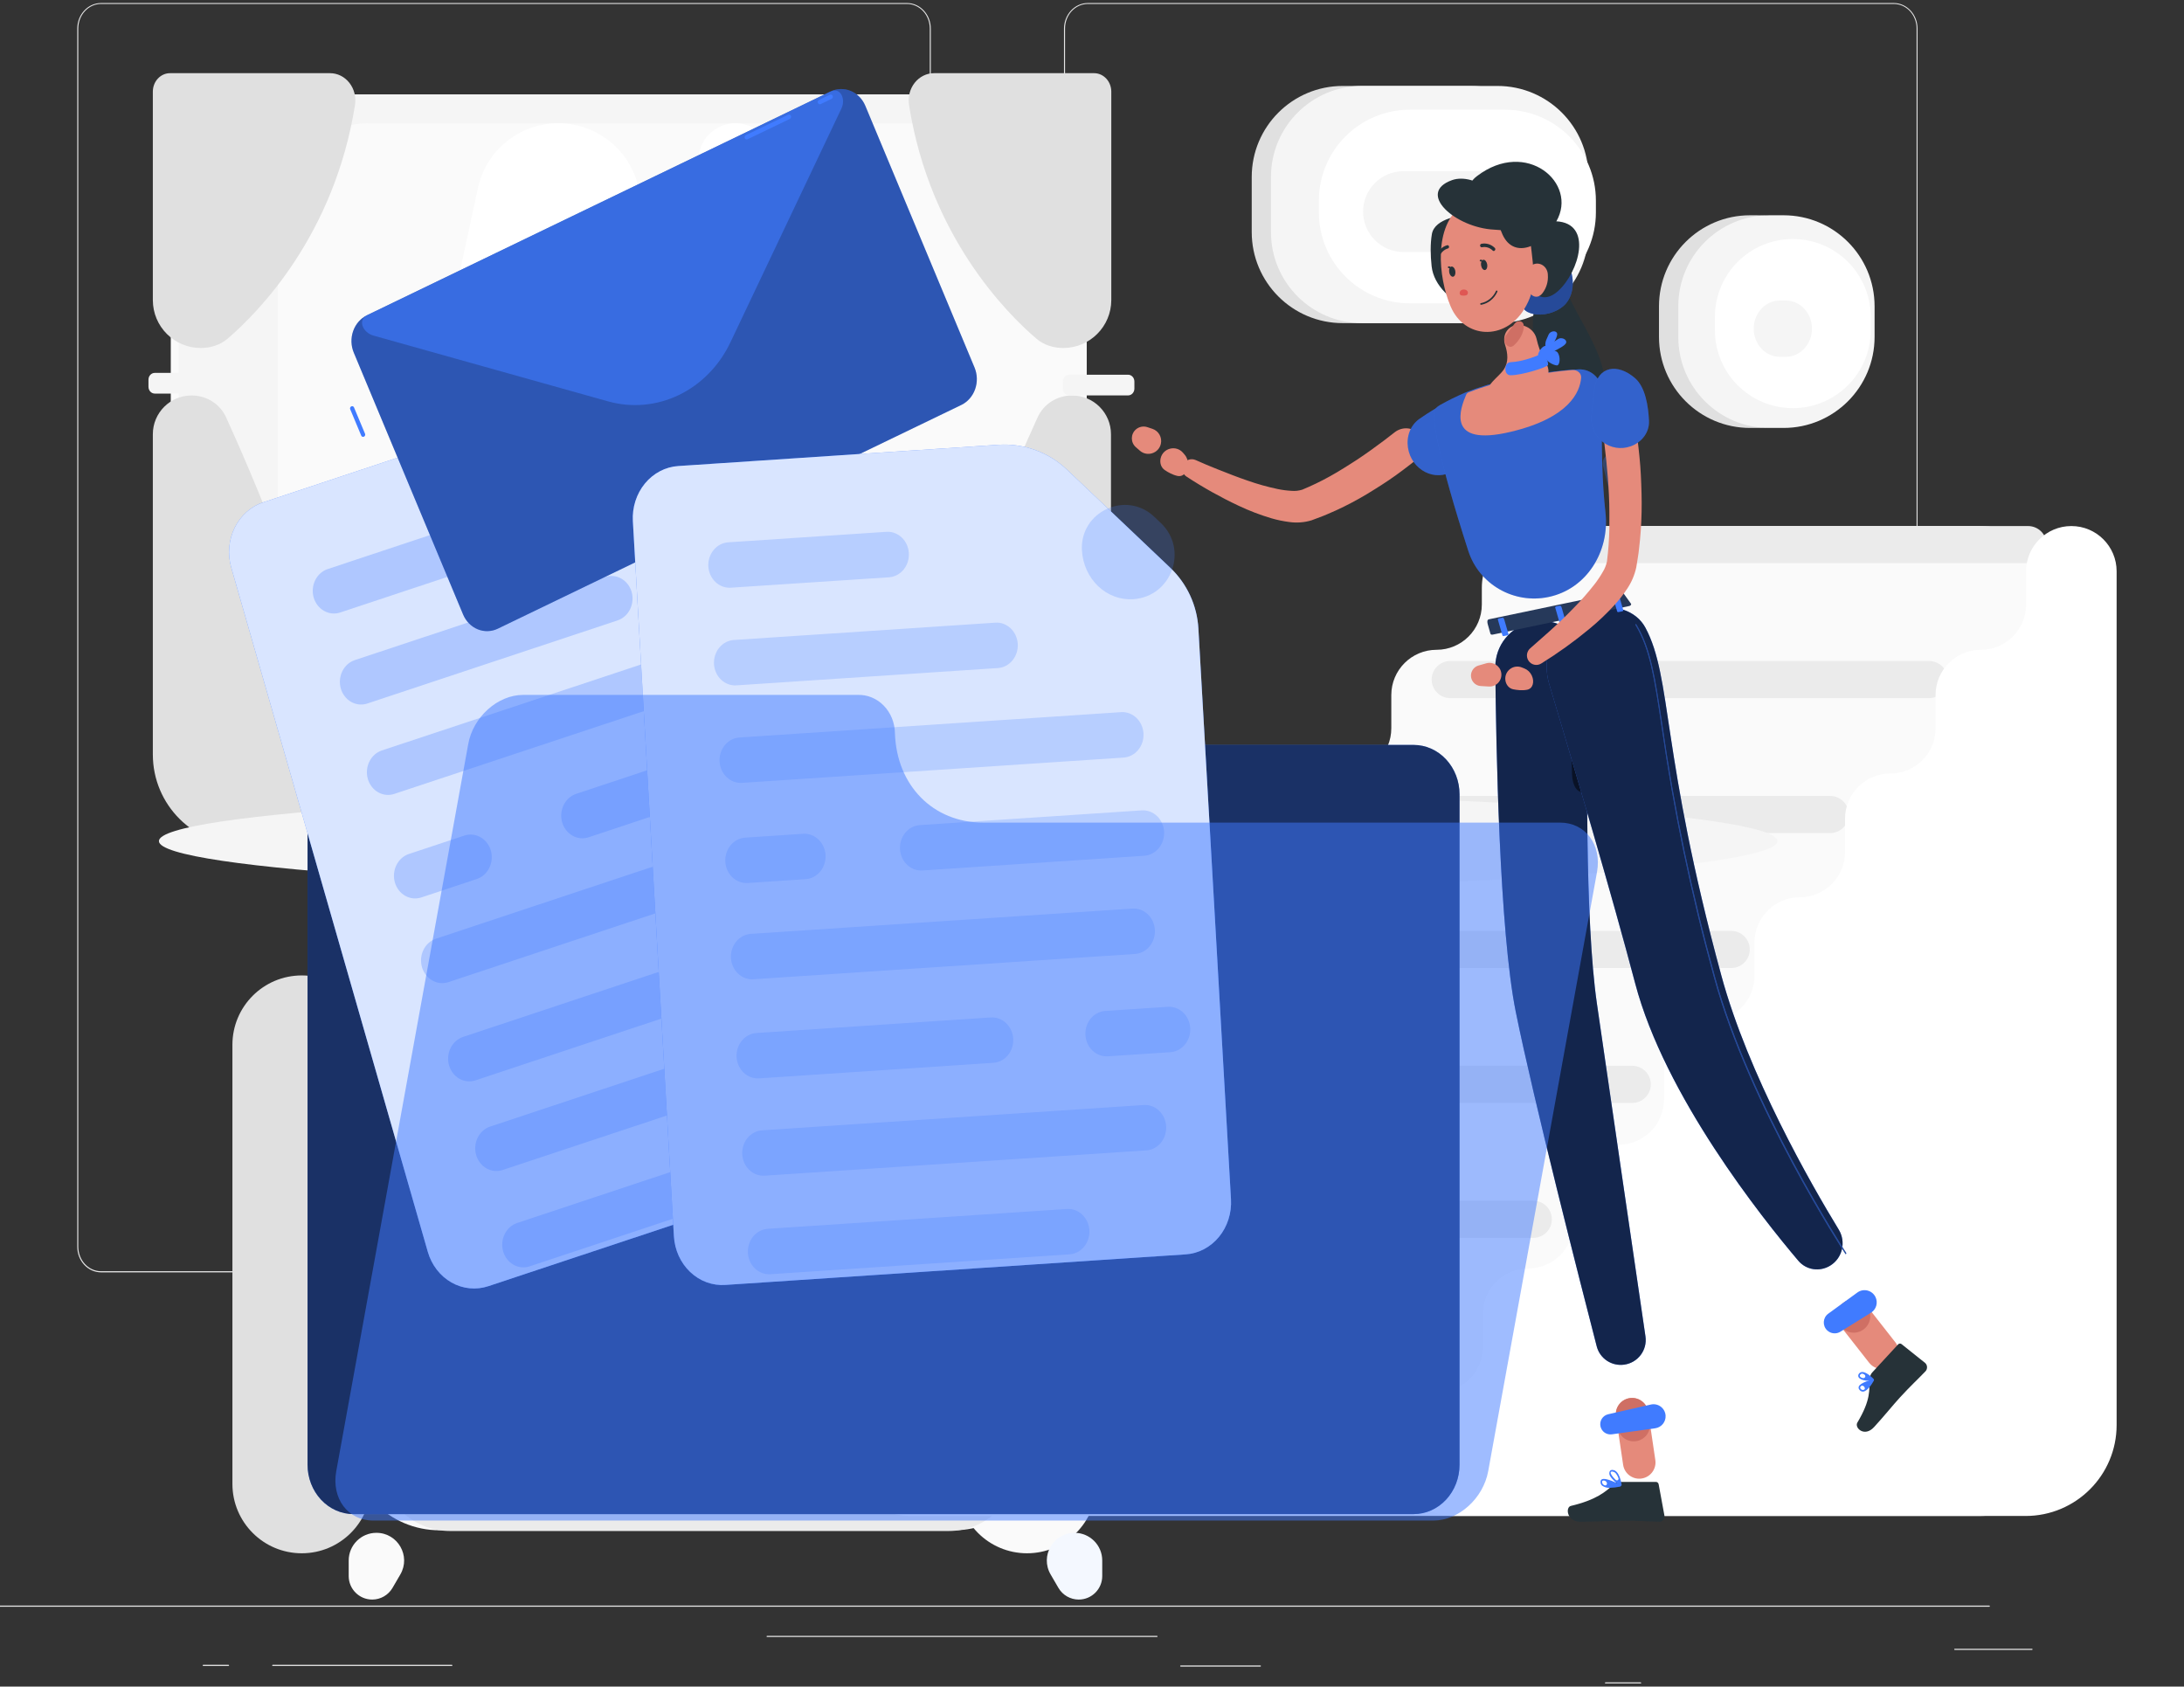 <svg width="360" height="278" viewBox="0 0 360 278" fill="none" xmlns="http://www.w3.org/2000/svg">
<rect x="0" y="0" width="360" height="278" fill="#333333" stroke="none"/>
<path d="M327.908 264.647H-15.908C-15.959 264.647 -16 264.689 -16 264.74C-16 264.791 -15.959 264.832 -15.908 264.832H327.908C327.959 264.832 328 264.791 328 264.74C328 264.689 327.959 264.647 327.908 264.647Z" fill="#E6E6E6"/>
<path d="M334.943 271.764H322.215C322.163 271.764 322.122 271.805 322.122 271.856C322.122 271.907 322.163 271.949 322.215 271.949H334.943C334.994 271.949 335.036 271.907 335.036 271.856C335.036 271.805 334.994 271.764 334.943 271.764Z" fill="#E6E6E6"/>
<path d="M270.435 277.298H264.641C264.59 277.298 264.549 277.339 264.549 277.39C264.549 277.441 264.59 277.483 264.641 277.483H270.435C270.486 277.483 270.528 277.441 270.528 277.39C270.528 277.339 270.486 277.298 270.435 277.298Z" fill="#E6E6E6"/>
<path d="M207.757 274.515H194.622C194.571 274.515 194.53 274.556 194.53 274.607C194.53 274.658 194.571 274.7 194.622 274.7H207.757C207.808 274.7 207.849 274.658 207.849 274.607C207.849 274.556 207.808 274.515 207.757 274.515Z" fill="#E6E6E6"/>
<path d="M74.482 274.41H44.952C44.901 274.41 44.859 274.452 44.859 274.503C44.859 274.554 44.901 274.595 44.952 274.595H74.482C74.533 274.595 74.574 274.554 74.574 274.503C74.574 274.452 74.533 274.41 74.482 274.41Z" fill="#E6E6E6"/>
<path d="M37.669 274.41H33.499C33.448 274.41 33.406 274.452 33.406 274.503C33.406 274.554 33.448 274.595 33.499 274.595H37.669C37.72 274.595 37.761 274.554 37.761 274.503C37.761 274.452 37.72 274.41 37.669 274.41Z" fill="#E6E6E6"/>
<path d="M190.713 269.634H126.446C126.395 269.634 126.354 269.675 126.354 269.726C126.354 269.777 126.395 269.819 126.446 269.819H190.713C190.764 269.819 190.805 269.777 190.805 269.726C190.805 269.675 190.764 269.634 190.713 269.634Z" fill="#E6E6E6"/>
<path d="M149.501 209.719H16.655C15.615 209.717 14.617 209.271 13.882 208.479C13.147 207.687 12.734 206.614 12.734 205.495V4.687C12.743 3.575 13.16 2.511 13.894 1.727C14.628 0.943 15.621 0.502 16.655 0.5H149.501C150.543 0.5 151.543 0.945 152.279 1.737C153.016 2.529 153.43 3.604 153.43 4.724V205.495C153.43 206.615 153.016 207.69 152.279 208.482C151.543 209.274 150.543 209.719 149.501 209.719ZM16.655 0.648C15.66 0.65 14.707 1.076 14.004 1.834C13.301 2.591 12.906 3.617 12.906 4.687V205.495C12.906 206.565 13.301 207.591 14.004 208.348C14.707 209.106 15.66 209.532 16.655 209.534H149.501C150.497 209.532 151.452 209.106 152.156 208.349C152.86 207.592 153.256 206.566 153.258 205.495V4.687C153.256 3.617 152.86 2.59 152.156 1.833C151.452 1.076 150.497 0.65 149.501 0.648H16.655Z" fill="#E6E6E6"/>
<path d="M312.165 209.719H179.312C178.271 209.717 177.273 209.271 176.536 208.48C175.8 207.688 175.386 206.615 175.384 205.495V4.687C175.395 3.574 175.813 2.51 176.548 1.726C177.284 0.942 178.277 0.502 179.312 0.5H312.165C313.199 0.504 314.189 0.946 314.922 1.729C315.655 2.513 316.071 3.576 316.08 4.687V205.495C316.08 206.613 315.668 207.685 314.934 208.477C314.2 209.268 313.205 209.715 312.165 209.719ZM179.312 0.648C178.317 0.65 177.362 1.076 176.658 1.833C175.954 2.59 175.558 3.617 175.556 4.687V205.495C175.558 206.566 175.954 207.592 176.658 208.349C177.362 209.106 178.317 209.532 179.312 209.534H312.165C313.161 209.532 314.115 209.106 314.819 208.349C315.523 207.592 315.92 206.566 315.922 205.495V4.687C315.92 3.617 315.523 2.59 314.819 1.833C314.115 1.076 313.161 0.65 312.165 0.648H179.312Z" fill="#E6E6E6"/>
<path d="M152.298 15.571H43.15C34.866 15.571 28.15 22.287 28.15 30.571V107.201C28.15 115.485 34.866 122.201 43.15 122.201H152.298C160.582 122.201 167.298 115.485 167.298 107.201V30.571C167.298 22.287 160.582 15.571 152.298 15.571Z" fill="#FAFAFA"/>
<path d="M154.983 15.571H44.466C36.181 15.571 29.466 22.287 29.466 30.571V107.201C29.466 115.485 36.182 122.201 44.466 122.201H154.983C163.267 122.201 169.983 115.485 169.983 107.201V30.571C169.983 22.287 163.267 15.571 154.983 15.571Z" fill="#F5F5F5"/>
<path d="M179.114 103.237V35.315C179.114 27.031 172.398 20.315 164.114 20.315L60.807 20.315C52.523 20.315 45.807 27.031 45.807 35.315V103.237C45.807 111.521 52.523 118.237 60.807 118.237L164.114 118.237C172.398 118.237 179.114 111.521 179.114 103.237Z" fill="#FAFAFA"/>
<path d="M76.727 118.237C68.091 118.237 61.658 110.267 63.482 101.826L78.777 31.006C80.124 24.768 85.641 20.315 92.023 20.315C100.659 20.315 107.091 28.286 105.268 36.727L89.972 107.547C88.625 113.785 83.108 118.237 76.727 118.237Z" fill="white"/>
<path d="M102.728 118.237C98.828 118.237 95.923 114.637 96.747 110.825L115.259 25.143C115.867 22.326 118.358 20.315 121.24 20.315C125.14 20.315 128.045 23.915 127.222 27.727L108.71 113.41C108.101 116.227 105.61 118.237 102.728 118.237Z" fill="white"/>
<path d="M179.114 118.007V20.546C179.114 20.419 179.011 20.315 178.883 20.315C178.756 20.315 178.653 20.419 178.653 20.546V118.007C178.653 118.134 178.756 118.237 178.883 118.237C179.011 118.237 179.114 118.134 179.114 118.007Z" fill="#FAFAFA"/>
<path d="M25.194 15.102V49.462C25.194 53.824 28.731 57.36 33.093 57.36C34.718 57.36 36.297 56.867 37.532 55.81C42.42 51.621 55.089 38.916 58.514 17.307C58.618 16.661 58.589 15.999 58.428 15.367C58.269 14.735 57.982 14.149 57.588 13.649C57.195 13.149 56.704 12.747 56.151 12.473C55.598 12.199 54.995 12.059 54.386 12.062H28.022C27.272 12.062 26.553 12.382 26.023 12.952C25.492 13.522 25.194 14.296 25.194 15.102Z" fill="#E0E0E0"/>
<path d="M40.194 139.363C31.91 139.363 25.194 132.647 25.194 124.363V71.569C25.194 68.041 28.054 65.182 31.582 65.182C34.033 65.182 36.254 66.561 37.27 68.791C41.303 77.641 51.565 101.308 56.554 123.336C58.489 131.877 51.64 139.363 42.884 139.363H40.194Z" fill="#E0E0E0"/>
<path d="M35.226 61.462H25.512C24.938 61.462 24.473 61.962 24.473 62.579V63.755C24.473 64.372 24.938 64.873 25.512 64.873H35.226C35.8 64.873 36.265 64.372 36.265 63.755V62.579C36.265 61.962 35.8 61.462 35.226 61.462Z" fill="#F5F5F5"/>
<path d="M183.181 15.102V49.444C183.181 53.816 179.637 57.36 175.264 57.36C173.638 57.36 172.056 56.867 170.82 55.809C165.925 51.621 153.244 38.915 149.841 17.307C149.738 16.662 149.768 16 149.929 15.368C150.089 14.737 150.376 14.151 150.77 13.651C151.163 13.152 151.653 12.75 152.206 12.476C152.758 12.201 153.36 12.06 153.969 12.062H180.36C181.109 12.065 181.825 12.387 182.353 12.957C182.882 13.527 183.179 14.298 183.181 15.102Z" fill="#E0E0E0"/>
<path d="M168.129 139.363C176.413 139.363 183.129 132.647 183.129 124.363V71.581C183.129 68.047 180.263 65.182 176.729 65.182C174.273 65.182 172.047 66.564 171.029 68.799C166.995 77.655 156.741 101.312 151.751 123.333C149.816 131.874 156.664 139.363 165.422 139.363H168.129Z" fill="#E0E0E0"/>
<path d="M176.234 65.174H185.948C186.522 65.174 186.987 64.674 186.987 64.057V62.88C186.987 62.263 186.522 61.763 185.948 61.763H176.234C175.66 61.763 175.195 62.263 175.195 62.88V64.057C175.195 64.674 175.66 65.174 176.234 65.174Z" fill="#F5F5F5"/>
<path d="M180.725 244.592V172.21C180.725 165.897 175.607 160.779 169.293 160.779C162.98 160.779 157.862 165.897 157.862 172.21V244.592C157.862 250.905 162.98 256.023 169.293 256.023C175.607 256.023 180.725 250.905 180.725 244.592Z" fill="#FAFAFA"/>
<path d="M174.466 261.725C175.159 262.918 176.435 263.651 177.814 263.651C179.954 263.651 181.688 261.917 181.688 259.777V257.215C181.688 254.694 179.645 252.65 177.123 252.65C173.603 252.65 171.407 256.467 173.177 259.51L174.466 261.725Z" fill="#F4F8FF"/>
<path d="M61.172 244.592V172.21C61.172 165.897 56.054 160.779 49.741 160.779C43.428 160.779 38.31 165.897 38.31 172.21V244.592C38.31 250.905 43.428 256.023 49.741 256.023C56.054 256.023 61.172 250.905 61.172 244.592Z" fill="#E0E0E0"/>
<path d="M157.181 160.779H72.478C64.194 160.779 57.478 167.495 57.478 175.779V237.235C57.478 245.519 64.194 252.235 72.478 252.235H157.181C165.466 252.235 172.181 245.519 172.181 237.235V175.779C172.181 167.495 165.466 160.779 157.181 160.779Z" fill="#FAFAFA"/>
<path d="M110.145 143.143C101.861 143.143 95.228 151.046 101.96 155.873C104.963 158.026 108.738 159.315 112.827 159.315H121.606C125.693 159.315 129.468 158.028 132.471 155.875C139.204 151.048 132.565 143.143 124.281 143.143H110.145Z" fill="#EBEBEB"/>
<path d="M91.681 128.923C90.849 124.979 93.674 120.98 97.704 120.98C101.736 120.98 104.561 124.981 103.729 128.925C103.359 130.682 103.093 132.452 103.093 133.912C103.093 138.706 115.656 157.475 97.706 157.475C79.756 157.475 92.319 138.699 92.319 133.912C92.319 132.453 92.052 130.681 91.681 128.923Z" fill="#E0E0E0"/>
<path d="M156.358 166.854H74.182C67.814 166.854 62.652 172.017 62.652 178.384C62.652 184.752 67.814 189.914 74.182 189.914H156.358C162.726 189.914 167.888 184.752 167.888 178.384C167.888 172.017 162.726 166.854 156.358 166.854Z" fill="#EBEBEB"/>
<path d="M64.701 261.726C64.007 262.918 62.732 263.651 61.353 263.651C59.213 263.651 57.478 261.917 57.478 259.777V257.216C57.478 254.695 59.522 252.65 62.044 252.65C65.566 252.65 67.762 256.47 65.99 259.514L64.701 261.726Z" fill="#FAFAFA"/>
<path d="M116.63 179.11C116.63 179.798 116.82 180.47 117.175 181.042C117.53 181.614 118.035 182.059 118.626 182.322C119.217 182.586 119.867 182.654 120.494 182.52C121.122 182.386 121.698 182.055 122.15 181.569C122.602 181.082 122.91 180.463 123.035 179.788C123.16 179.114 123.096 178.415 122.851 177.779C122.606 177.144 122.192 176.601 121.66 176.219C121.128 175.837 120.503 175.633 119.863 175.633C119.006 175.633 118.183 175.999 117.577 176.651C116.971 177.303 116.63 178.188 116.63 179.11Z" fill="#FAFAFA"/>
<path d="M156.358 198.078H74.182C67.814 198.078 62.652 203.24 62.652 209.608C62.652 215.976 67.814 221.138 74.182 221.138H156.358C162.726 221.138 167.888 215.976 167.888 209.608C167.888 203.24 162.726 198.078 156.358 198.078Z" fill="#EBEBEB"/>
<path d="M116.63 210.334C116.63 211.021 116.82 211.694 117.175 212.265C117.53 212.837 118.035 213.283 118.626 213.546C119.217 213.809 119.867 213.878 120.494 213.744C121.122 213.61 121.698 213.279 122.15 212.792C122.602 212.306 122.91 211.686 123.035 211.012C123.16 210.337 123.096 209.638 122.851 209.003C122.606 208.368 122.192 207.825 121.66 207.442C121.128 207.06 120.503 206.856 119.863 206.856C119.006 206.856 118.183 207.223 117.577 207.875C116.971 208.527 116.63 209.411 116.63 210.334Z" fill="#FAFAFA"/>
<path d="M156.358 229.293H74.182C67.814 229.293 62.652 234.455 62.652 240.823C62.652 247.191 67.814 252.353 74.182 252.353H156.358C162.726 252.353 167.888 247.191 167.888 240.823C167.888 234.455 162.726 229.293 156.358 229.293Z" fill="#EBEBEB"/>
<path d="M119.863 245.033C121.649 245.033 123.097 243.477 123.097 241.556C123.097 239.636 121.649 238.079 119.863 238.079C118.078 238.079 116.63 239.636 116.63 241.556C116.63 243.477 118.078 245.033 119.863 245.033Z" fill="#FAFAFA"/>
<path d="M242.399 14.167H221.329C213.044 14.167 206.329 20.883 206.329 29.167V38.259C206.329 46.543 213.044 53.259 221.329 53.259H242.399C250.683 53.259 257.399 46.543 257.399 38.259V29.167C257.399 20.883 250.683 14.167 242.399 14.167Z" fill="#E0E0E0"/>
<path d="M246.839 14.167H224.502C216.218 14.167 209.502 20.883 209.502 29.167V38.259C209.502 46.543 216.218 53.259 224.502 53.259H246.839C255.123 53.259 261.839 46.543 261.839 38.259V29.167C261.839 20.883 255.123 14.167 246.839 14.167Z" fill="#F5F5F5"/>
<path d="M263.06 34.996V33.08C263.06 24.796 256.344 18.08 248.06 18.08L232.397 18.08C224.113 18.08 217.397 24.796 217.397 33.08V34.996C217.397 43.28 224.113 49.996 232.397 49.996H248.06C256.344 49.996 263.06 43.28 263.06 34.996Z" fill="white"/>
<path d="M231.348 41.538H247.614C251.294 41.538 254.276 38.555 254.276 34.876C254.276 31.197 251.294 28.214 247.614 28.214H231.348C227.668 28.214 224.685 31.197 224.685 34.876C224.685 38.555 227.668 41.538 231.348 41.538Z" fill="#F5F5F5"/>
<path d="M289.544 35.483H288.46C280.176 35.483 273.46 42.199 273.46 50.483V55.536C273.46 63.82 280.176 70.536 288.46 70.536H289.544C297.828 70.536 304.544 63.82 304.544 55.536V50.483C304.544 42.199 297.828 35.483 289.544 35.483Z" fill="#E0E0E0"/>
<path d="M293.997 35.483H291.641C283.356 35.483 276.641 42.199 276.641 50.483V55.536C276.641 63.82 283.356 70.536 291.641 70.536H293.997C302.282 70.536 308.997 63.82 308.997 55.536V50.483C308.997 42.199 302.282 35.483 293.997 35.483Z" fill="#F5F5F5"/>
<path d="M308.36 54.431V52.238C308.36 45.146 302.611 39.397 295.519 39.397C288.427 39.397 282.677 45.146 282.677 52.238V54.431C282.677 61.523 288.427 67.273 295.519 67.273C302.611 67.273 308.36 61.523 308.36 54.431Z" fill="white"/>
<path d="M289.071 54.175C289.071 52.944 289.526 51.764 290.334 50.893C291.143 50.022 292.24 49.531 293.385 49.529H294.362C295.507 49.531 296.604 50.022 297.413 50.893C298.222 51.764 298.676 52.944 298.676 54.175C298.676 55.406 298.221 56.585 297.412 57.455C296.603 58.325 295.506 58.814 294.362 58.814H293.419C292.85 58.819 292.285 58.703 291.758 58.471C291.231 58.241 290.751 57.9 290.347 57.468C289.943 57.037 289.622 56.524 289.403 55.959C289.184 55.394 289.071 54.788 289.071 54.175Z" fill="#F5F5F5"/>
<path d="M341.259 101.707C341.259 93.423 334.544 86.707 326.259 86.707H259.181H254.457C248.824 86.707 244.258 91.273 244.258 96.905V99.642C244.258 103.763 240.918 107.104 236.797 107.104C232.676 107.104 229.336 110.444 229.336 114.565V120.039C229.336 124.16 225.995 127.5 221.874 127.5C217.753 127.5 214.413 130.841 214.413 134.962V140.436C214.413 144.556 211.072 147.897 206.952 147.897C202.831 147.897 199.49 151.238 199.49 155.358V160.832C199.49 164.953 196.15 168.294 192.029 168.294C187.908 168.294 184.567 171.634 184.567 175.755V181.221C184.567 185.342 181.227 188.683 177.106 188.683C172.985 188.683 169.645 192.023 169.645 196.144V201.618C169.645 205.739 166.304 209.08 162.183 209.08C158.063 209.08 154.722 212.42 154.722 216.541V222.015C154.722 226.136 151.381 229.476 147.261 229.476C143.14 229.476 139.799 232.817 139.799 236.938V239.674C139.799 245.307 144.365 249.873 149.998 249.873H154.722H326.259C334.544 249.873 341.259 243.157 341.259 234.873V101.707Z" fill="#FAFAFA"/>
<path d="M220.121 242.404H141.182C139.492 242.404 138.123 243.774 138.123 245.463C138.123 247.153 139.492 248.523 141.182 248.523H220.121C221.81 248.523 223.18 247.153 223.18 245.463C223.18 243.774 221.81 242.404 220.121 242.404Z" fill="#EBEBEB"/>
<path d="M236.431 220.16H157.492C155.803 220.16 154.433 221.53 154.433 223.219C154.433 224.909 155.803 226.278 157.492 226.278H236.431C238.121 226.278 239.491 224.909 239.491 223.219C239.491 221.53 238.121 220.16 236.431 220.16Z" fill="#EBEBEB"/>
<path d="M252.742 197.917H173.803C172.114 197.917 170.744 199.287 170.744 200.976C170.744 202.666 172.114 204.035 173.803 204.035H252.742C254.432 204.035 255.802 202.666 255.802 200.976C255.802 199.287 254.432 197.917 252.742 197.917Z" fill="#EBEBEB"/>
<path d="M269.053 175.673H190.114C188.425 175.673 187.055 177.042 187.055 178.732C187.055 180.421 188.425 181.791 190.114 181.791H269.053C270.743 181.791 272.113 180.421 272.113 178.732C272.113 177.042 270.743 175.673 269.053 175.673Z" fill="#EBEBEB"/>
<path d="M285.364 153.438H206.425C204.735 153.438 203.366 154.807 203.366 156.497C203.366 158.186 204.735 159.556 206.425 159.556H285.364C287.054 159.556 288.423 158.186 288.423 156.497C288.423 154.807 287.054 153.438 285.364 153.438Z" fill="#EBEBEB"/>
<path d="M301.675 131.194H222.736C221.046 131.194 219.677 132.564 219.677 134.253C219.677 135.943 221.046 137.313 222.736 137.313H301.675C303.365 137.313 304.734 135.943 304.734 134.253C304.734 132.564 303.365 131.194 301.675 131.194Z" fill="#EBEBEB"/>
<path d="M317.986 108.95H239.047C237.357 108.95 235.988 110.32 235.988 112.009C235.988 113.699 237.357 115.068 239.047 115.068H317.986C319.676 115.068 321.045 113.699 321.045 112.009C321.045 110.32 319.676 108.95 317.986 108.95Z" fill="#EBEBEB"/>
<path d="M334.297 86.707H255.357C253.668 86.707 252.298 88.077 252.298 89.766C252.298 91.456 253.668 92.825 255.357 92.825H334.297C335.986 92.825 337.356 91.456 337.356 89.766C337.356 88.077 335.986 86.707 334.297 86.707Z" fill="#EBEBEB"/>
<path d="M341.433 86.707C337.312 86.707 333.972 90.048 333.972 94.168V99.642C333.972 103.763 330.631 107.104 326.51 107.104C322.39 107.104 319.049 110.444 319.049 114.565V120.039C319.049 124.16 315.708 127.5 311.588 127.5C307.467 127.5 304.126 130.841 304.126 134.962V140.436C304.126 144.556 300.786 147.897 296.665 147.897C292.544 147.897 289.204 151.238 289.204 155.358V160.832C289.204 164.953 285.863 168.294 281.742 168.294C277.621 168.294 274.281 171.634 274.281 175.755V181.221C274.281 185.342 270.94 188.683 266.819 188.683C262.699 188.683 259.358 192.023 259.358 196.144V201.618C259.358 205.739 256.018 209.08 251.897 209.08C247.776 209.08 244.435 212.42 244.435 216.541V222.015C244.435 226.136 241.095 229.476 236.974 229.476C232.853 229.476 229.513 232.817 229.513 236.938V239.674C229.513 245.307 234.079 249.873 239.711 249.873H244.435H333.894C342.179 249.873 348.894 243.157 348.894 234.873V107.104V94.168C348.894 90.048 345.554 86.707 341.433 86.707Z" fill="white"/>
<path d="M159.591 147.011C233.264 147.011 292.987 143.262 292.987 138.636C292.987 134.011 233.264 130.262 159.591 130.262C85.918 130.262 26.195 134.011 26.195 138.636C26.195 143.262 85.918 147.011 159.591 147.011Z" fill="#F5F5F5"/>
<path d="M257.236 47.274C257.849 47.121 258.162 47.742 258.394 48.329C259.821 51.939 264.05 57.78 264.411 62.127C264.985 69.047 254.164 66.566 253.172 59.693C252.451 54.707 252.315 50.109 253.967 49.003C255.649 47.875 256.646 47.422 257.236 47.274Z" fill="#263238"/>
<path d="M234.09 71.727C235.019 72.926 234.867 74.644 233.685 75.595C232.876 76.245 232.063 76.866 231.232 77.495C229.698 78.656 228.116 79.714 226.506 80.706C224.89 81.734 223.225 82.669 221.518 83.509C220.651 83.931 219.791 84.345 218.896 84.708C218.456 84.9 218.009 85.085 217.555 85.248L216.179 85.766C215.002 86.12 213.772 86.215 212.56 86.047C211.547 85.92 210.545 85.712 209.56 85.425C207.726 84.88 205.93 84.192 204.187 83.369C201.212 81.972 198.33 80.36 195.56 78.544C194.905 78.114 194.685 77.261 195.035 76.561C195.412 75.806 196.318 75.487 197.089 75.83C198.269 76.357 199.464 76.869 200.651 77.332C202.302 77.976 203.967 78.656 205.632 79.211C207.255 79.783 208.909 80.248 210.585 80.602C211.355 80.764 212.135 80.865 212.918 80.905C213.502 80.954 214.089 80.889 214.652 80.713C216.221 80.067 217.756 79.326 219.247 78.493C220.011 78.064 220.768 77.628 221.511 77.154C222.254 76.681 223.011 76.222 223.747 75.734C225.226 74.75 226.671 73.707 228.102 72.634C228.701 72.185 229.3 71.722 229.886 71.257C231.181 70.229 233.077 70.421 234.09 71.727Z" fill="#E58A7B"/>
<path d="M242.538 65.647C241.254 64.567 236.941 66.959 233.972 69.045C232.454 70.111 231.803 71.971 232.085 73.805C232.643 77.436 236.53 79.545 239.627 77.568C241.776 76.197 243.695 74.639 243.949 73.334C244.588 70.071 243.811 66.742 242.538 65.647Z" fill="#407BFF"/>
<path opacity="0.2" d="M242.538 65.647C241.254 64.567 236.941 66.959 233.972 69.045C232.454 70.111 231.803 71.971 232.085 73.805C232.643 77.436 236.53 79.545 239.627 77.568C241.776 76.197 243.695 74.639 243.949 73.334C244.588 70.071 243.811 66.742 242.538 65.647Z" fill="black"/>
<path d="M264.638 84.509C265.348 90.903 261.544 97.083 255.248 98.403C249.542 99.599 243.812 96.345 242.026 90.796C236.952 75.034 236.303 69.789 236.384 68.054C236.411 67.456 236.856 67.049 237.378 66.756C238.69 66.017 240.038 65.352 241.415 64.763L241.704 64.645C243.08 64.105 243.355 64.024 245.185 63.447C248.336 62.64 251.274 61.967 254.913 61.412L255.601 61.309C256.289 61.22 256.915 61.146 257.548 61.079C257.975 61.027 258.401 60.998 258.807 60.968L260.183 60.887C262.405 60.768 264.16 62.62 264.109 64.844C263.902 73.914 264.108 79.731 264.638 84.509Z" fill="#407BFF"/>
<path opacity="0.2" d="M264.638 84.509C265.348 90.903 261.544 97.083 255.248 98.403C249.542 99.599 243.812 96.345 242.026 90.796C236.952 75.034 236.303 69.789 236.384 68.054C236.411 67.456 236.856 67.049 237.378 66.756C238.69 66.017 240.038 65.352 241.415 64.763L241.704 64.645C243.08 64.105 243.355 64.024 245.185 63.447C248.336 62.64 251.274 61.967 254.913 61.412L255.601 61.309C256.289 61.22 256.915 61.146 257.548 61.079C257.975 61.027 258.401 60.998 258.807 60.968L260.183 60.887C262.405 60.768 264.16 62.62 264.109 64.844C263.902 73.914 264.108 79.731 264.638 84.509Z" fill="black"/>
<path d="M251.151 49.348C251.144 49.361 251.136 49.374 251.129 49.388C249.794 51.822 254.761 52.94 257.704 50.439C260.064 48.427 259.507 43.781 257.484 42.701C255.52 41.652 251.388 48.927 251.151 49.348Z" fill="#407BFF"/>
<path opacity="0.4" d="M251.151 49.348C251.144 49.361 251.136 49.374 251.129 49.388C249.794 51.822 254.761 52.94 257.704 50.439C260.064 48.427 259.507 43.781 257.484 42.701C255.52 41.652 251.388 48.927 251.151 49.348Z" fill="black"/>
<path d="M272.856 240.655C273.082 242.191 271.963 243.597 270.416 243.721C269.009 243.834 267.755 242.836 267.549 241.44L266.374 233.494C266.147 231.958 267.266 230.552 268.813 230.428C270.221 230.315 271.475 231.313 271.681 232.709L272.856 240.655Z" fill="#E58A7B"/>
<path d="M312.403 221.227C313.383 222.477 313.097 224.295 311.782 225.185C310.591 225.992 308.979 225.739 308.091 224.607L303.381 218.6C302.401 217.35 302.685 215.532 303.999 214.641C305.192 213.832 306.807 214.084 307.695 215.218L312.403 221.227Z" fill="#E58A7B"/>
<path d="M268.819 230.432C267.27 230.554 266.147 231.962 266.374 233.5L266.637 235.283C266.858 236.783 268.277 237.802 269.769 237.533C271.194 237.276 272.158 235.934 271.948 234.501L271.686 232.718C271.48 231.321 270.227 230.321 268.819 230.432Z" fill="#CF6F64"/>
<path d="M307.703 215.225C306.816 214.094 305.2 213.836 304.009 214.641C302.691 215.532 302.409 217.359 303.392 218.611C304.261 219.718 305.832 219.991 307.02 219.237C308.389 218.368 308.705 216.501 307.703 215.225Z" fill="#CF6F64"/>
<path d="M252.535 102.52C248.987 103.263 246.446 106.373 246.479 109.998C246.597 123.091 247.161 153.44 249.847 166.753C252.821 181.48 260.541 211.642 263.196 221.916C263.718 223.934 265.664 225.218 267.728 224.932C269.987 224.618 271.56 222.533 271.23 220.275C269.642 209.43 265.301 179.77 263.221 165.377C261.236 151.621 261.523 124.771 261.858 110.304C261.973 105.319 257.416 101.499 252.535 102.52Z" fill="#407BFF"/>
<path opacity="0.7" d="M252.535 102.52C248.987 103.263 246.446 106.373 246.479 109.998C246.597 123.091 247.161 153.44 249.847 166.753C252.821 181.48 260.541 211.642 263.196 221.916C263.718 223.934 265.664 225.218 267.728 224.932C269.987 224.618 271.56 222.533 271.23 220.275C269.642 209.43 265.301 179.77 263.221 165.377C261.236 151.621 261.523 124.771 261.858 110.304C261.973 105.319 257.416 101.499 252.535 102.52Z" fill="black"/>
<path opacity="0.5" d="M262.714 122.998C262.719 122.517 262.539 122.053 262.211 121.702C261.049 120.457 258.97 121.29 259.002 122.993C259.033 124.597 259.073 126.121 259.123 127.575C259.271 131.822 262.656 131.42 262.679 127.171C262.687 125.751 262.699 124.357 262.714 122.998Z" fill="black"/>
<path d="M262.784 100.295C257.135 101.48 253.712 107.244 255.371 112.773C259.202 125.54 265.68 147.429 269.53 162.071C274.406 180.613 290.434 200.74 296.434 207.813C297.748 209.362 299.98 209.67 301.705 208.598C303.717 207.349 304.322 204.694 303.089 202.672C298.49 195.133 288.183 177.165 283.73 160.769C273.735 124.021 275.652 111.735 271.229 103.473C269.652 100.527 266.054 99.609 262.784 100.295Z" fill="#407BFF"/>
<path opacity="0.7" d="M262.784 100.295C257.135 101.48 253.712 107.244 255.371 112.773C259.202 125.54 265.68 147.429 269.53 162.071C274.406 180.613 290.434 200.74 296.434 207.813C297.748 209.362 299.98 209.67 301.705 208.598C303.717 207.349 304.322 204.694 303.089 202.672C298.49 195.133 288.183 177.165 283.73 160.769C273.735 124.021 275.652 111.735 271.229 103.473C269.652 100.527 266.054 99.609 262.784 100.295Z" fill="black"/>
<path d="M238.842 36.009C240.73 35.361 242.869 35.783 244.025 37.41C246.102 40.333 247.685 45.528 247.773 47.942C248.008 54.439 236.676 50.345 235.981 43.881C235.783 42.037 235.754 40.209 236.022 38.599C236.248 37.239 237.538 36.457 238.842 36.009Z" fill="#263238"/>
<path d="M195.825 76.588C195.859 75.988 195.66 75.399 195.27 74.943L195.009 74.637C193.868 73.301 191.692 73.842 191.31 75.557C191.147 76.287 191.376 77.058 191.995 77.479C192.555 77.861 193.309 78.281 194.101 78.448C195.088 78.657 195.762 77.704 195.819 76.697L195.825 76.588Z" fill="#E58A7B"/>
<path d="M189.121 70.405C188.476 70.191 187.765 70.33 187.249 70.772C186.346 71.543 186.34 72.936 187.236 73.714L187.895 74.288C189.106 75.342 191.003 74.718 191.352 73.151C191.589 72.089 190.983 71.021 189.951 70.679L189.121 70.405Z" fill="#E58A7B"/>
<path d="M308.626 226.2L312.877 221.591C312.951 221.512 313.048 221.464 313.152 221.456C313.255 221.448 313.358 221.48 313.442 221.547L317.315 224.639C317.411 224.72 317.49 224.822 317.546 224.938C317.603 225.054 317.636 225.182 317.643 225.313C317.65 225.443 317.631 225.574 317.588 225.697C317.544 225.819 317.477 225.93 317.391 226.023C315.877 227.598 315.079 228.279 313.208 230.306C312.059 231.556 310.497 233.502 308.908 235.226C307.318 236.95 305.646 235.344 306.156 234.486C308.474 230.587 308.061 229.13 308.22 227.147C308.244 226.789 308.388 226.452 308.626 226.2Z" fill="#263238"/>
<path d="M266.917 244.258H272.958C273.064 244.258 273.167 244.298 273.249 244.371C273.33 244.444 273.386 244.545 273.405 244.657L274.354 249.792C274.376 249.918 274.371 250.048 274.34 250.172C274.309 250.296 274.254 250.411 274.177 250.509C274.1 250.607 274.004 250.686 273.895 250.74C273.787 250.794 273.669 250.821 273.55 250.82C271.437 250.783 270.419 250.65 267.763 250.65C266.133 250.65 262.762 250.827 260.505 250.827C258.248 250.827 258.008 248.43 258.936 248.216C263.064 247.239 264.681 245.9 266.037 244.613C266.282 244.387 266.594 244.261 266.917 244.258Z" fill="#263238"/>
<g style="mix-blend-mode:multiply" opacity="0.27">
<path d="M267.266 76.335C267.271 75.114 265.924 74.381 264.897 75.039C264.338 75.397 264.069 76.072 264.228 76.716L267.773 91.049C267.046 86.971 267.238 82.543 267.266 76.335Z" fill="#407BFF"/>
</g>
<path d="M254 37.665C249.009 41.791 251.993 52.295 256.819 47.978C260.259 44.885 262.667 36.769 256.496 36.474C255.778 36.439 254.912 36.91 254 37.665Z" fill="#263238"/>
<path d="M248.403 54.507C249.732 52.711 252.776 53.66 253.277 55.837C253.548 57.016 253.918 58.111 254.418 58.981C255.017 60.026 255.637 61.225 254.955 62.217C254.207 63.305 252.692 64.606 249.624 65.245C247.123 65.769 246.017 65.458 245.597 64.885C244.599 63.525 246.999 62.268 247.913 60.85C248.681 59.661 248.551 58.247 248.091 56.846C247.832 56.054 247.908 55.177 248.403 54.507Z" fill="#E58A7B"/>
<path d="M251.16 53.657C251.123 52.841 250.142 52.689 249.657 53.346L248.206 55.311C247.965 55.637 247.922 56.065 248.067 56.444C248.305 57.066 248.995 57.406 249.496 56.968C250.445 56.136 251.256 54.782 251.16 53.657Z" fill="#CF6F64"/>
<path d="M252.222 39.488C252.91 45.177 253.329 47.567 251.21 51.007C248.025 56.186 241.379 55.853 239.115 50.504C237.051 45.688 236.281 37.187 240.987 33.895C242.021 33.158 243.214 32.719 244.452 32.618C245.689 32.517 246.93 32.759 248.056 33.319C249.182 33.88 250.156 34.741 250.885 35.821C251.614 36.901 252.074 38.163 252.222 39.488Z" fill="#E58A7B"/>
<path d="M243.452 29.031C239.874 31.761 247.05 32.567 247.057 36.525C247.057 37.006 247.273 37.795 247.669 38.661C249.588 42.861 254.402 40.572 256.544 36.481C260.163 30.193 251.611 22.794 243.452 29.031Z" fill="#263238"/>
<path d="M245.194 31.066C243.631 29.838 241.238 29.022 239.363 29.685C233.366 31.805 239.911 37.533 246.264 37.85C246.805 37.877 247.346 37.916 247.886 37.966C254.102 38.648 248.7 33.819 245.194 31.066Z" fill="#263238"/>
<path d="M255.14 45.294C255.227 46.399 254.903 47.495 254.239 48.343C253.351 49.46 252.175 48.801 251.762 47.477C251.411 46.279 251.452 44.259 252.649 43.623C252.914 43.491 253.204 43.432 253.495 43.452C253.786 43.471 254.068 43.569 254.315 43.734C254.562 43.9 254.767 44.13 254.911 44.402C255.055 44.675 255.134 44.981 255.14 45.294Z" fill="#E58A7B"/>
<path d="M245.142 43.57C245.224 44.029 245.066 44.443 244.791 44.502C244.516 44.562 244.22 44.236 244.137 43.763C244.055 43.289 244.213 42.882 244.488 42.823C244.763 42.764 245.059 43.111 245.142 43.57Z" fill="#263238"/>
<path d="M239.885 44.669C239.967 45.127 239.809 45.549 239.534 45.608C239.259 45.667 238.963 45.342 238.88 44.868C238.798 44.395 238.956 43.988 239.231 43.936C239.506 43.884 239.802 44.203 239.885 44.669Z" fill="#263238"/>
<path d="M238.991 44.192C239.179 44.148 239.084 43.916 238.892 43.899C238.656 43.878 238.553 44.141 238.784 44.19C238.853 44.205 238.923 44.207 238.991 44.192Z" fill="#263238"/>
<path d="M241.954 48.164C241.852 47.6 240.857 47.561 240.641 48.091C240.537 48.346 240.641 48.648 240.912 48.699C241.018 48.719 241.126 48.729 241.235 48.729C241.379 48.729 241.523 48.711 241.664 48.675C241.884 48.62 241.994 48.387 241.954 48.164Z" fill="#DF5753"/>
<path d="M244.12 50.235C244.09 50.235 244.062 50.224 244.039 50.204C244.016 50.184 244.001 50.155 243.996 50.124C243.993 50.106 243.994 50.088 243.997 50.071C244.001 50.054 244.008 50.037 244.017 50.023C244.027 50.008 244.039 49.996 244.053 49.987C244.067 49.977 244.083 49.971 244.099 49.968C244.631 49.869 245.134 49.636 245.566 49.289C245.999 48.942 246.35 48.491 246.59 47.971C246.596 47.954 246.605 47.939 246.617 47.927C246.629 47.914 246.643 47.904 246.658 47.897C246.674 47.89 246.69 47.887 246.707 47.887C246.723 47.887 246.74 47.89 246.755 47.897C246.77 47.904 246.784 47.914 246.796 47.926C246.808 47.939 246.817 47.954 246.824 47.97C246.83 47.987 246.833 48.005 246.833 48.023C246.833 48.04 246.83 48.058 246.824 48.075C246.572 48.639 246.197 49.13 245.731 49.507C245.273 49.877 244.739 50.124 244.175 50.23C244.157 50.233 244.138 50.235 244.12 50.235Z" fill="#263238"/>
<path d="M246.334 41.34C246.276 41.38 246.198 41.387 246.133 41.358C246.108 41.347 246.085 41.332 246.064 41.313C245.833 41.076 245.553 40.902 245.247 40.804C244.94 40.707 244.617 40.688 244.303 40.751C244.234 40.769 244.16 40.758 244.099 40.718C244.038 40.678 243.994 40.614 243.976 40.54C243.959 40.465 243.97 40.386 244.007 40.32C244.043 40.255 244.103 40.207 244.172 40.188C244.569 40.104 244.979 40.123 245.368 40.243C245.756 40.362 246.113 40.58 246.408 40.876C246.455 40.928 246.482 40.997 246.482 41.069C246.482 41.103 246.476 41.137 246.464 41.168C246.44 41.236 246.394 41.299 246.334 41.34Z" fill="#263238"/>
<path d="M237.1 42.424C237.065 42.433 237.029 42.438 236.992 42.437C236.964 42.436 236.936 42.426 236.913 42.411C236.896 42.4 236.88 42.386 236.866 42.371C236.842 42.345 236.823 42.315 236.81 42.281C236.798 42.247 236.791 42.211 236.792 42.175C236.792 42.138 236.799 42.102 236.813 42.069C236.959 41.664 237.193 41.303 237.496 41.016C237.799 40.729 238.162 40.524 238.553 40.419C238.586 40.411 238.62 40.411 238.653 40.419C238.687 40.426 238.718 40.44 238.746 40.461C238.773 40.482 238.797 40.508 238.815 40.539C238.832 40.57 238.844 40.605 238.849 40.641C238.856 40.676 238.856 40.712 238.85 40.747C238.844 40.782 238.831 40.816 238.812 40.845C238.794 40.875 238.77 40.9 238.742 40.92C238.714 40.939 238.682 40.953 238.649 40.959C238.34 41.05 238.055 41.216 237.816 41.446C237.577 41.676 237.391 41.963 237.273 42.283C237.251 42.327 237.219 42.364 237.179 42.39C237.154 42.406 237.128 42.418 237.1 42.424Z" fill="#263238"/>
<path d="M307.055 229.376C306.937 229.373 306.821 229.339 306.718 229.277C306.615 229.215 306.527 229.127 306.463 229.021C306.414 228.958 306.381 228.883 306.368 228.803C306.355 228.722 306.361 228.639 306.387 228.562C306.628 227.867 308.527 227.423 308.74 227.371C308.765 227.367 308.791 227.37 308.814 227.38C308.837 227.391 308.857 227.408 308.871 227.43C308.886 227.452 308.893 227.478 308.893 227.504C308.893 227.531 308.886 227.557 308.871 227.578C308.499 228.237 307.77 229.339 307.089 229.376H307.055ZM307.082 229.102C307.806 229.058 307.093 227.974 306.676 228.567C306.654 228.598 306.638 228.628 306.628 228.659C306.616 228.693 306.613 228.73 306.621 228.765C306.635 228.834 306.684 228.892 306.731 228.945C306.764 228.983 306.802 229.015 306.845 229.04C306.918 229.083 306.999 229.105 307.082 229.102Z" fill="#407BFF"/>
<path d="M308.178 227.61C307.49 227.61 306.63 227.425 306.375 227.026C306.319 226.935 306.293 226.826 306.301 226.717C306.31 226.608 306.353 226.506 306.423 226.427C306.484 226.344 306.56 226.276 306.646 226.228C306.733 226.179 306.828 226.151 306.926 226.146H306.981C307.751 226.146 308.811 227.263 308.852 227.307C308.869 227.324 308.881 227.345 308.887 227.368C308.893 227.392 308.893 227.417 308.886 227.44C308.88 227.463 308.869 227.484 308.853 227.501C308.838 227.517 308.818 227.53 308.797 227.536C308.594 227.589 308.386 227.614 308.178 227.61ZM307.021 226.429C306.994 226.422 306.967 226.419 306.939 226.419C306.878 226.421 306.817 226.439 306.762 226.469C306.708 226.5 306.66 226.544 306.623 226.597C306.527 226.737 306.554 226.819 306.589 226.871C306.635 226.948 306.726 227.017 306.845 227.078C307.476 227.398 307.763 226.633 307.08 226.445C307.06 226.439 307.041 226.434 307.021 226.429Z" fill="#407BFF"/>
<path d="M265.402 245.231C264.939 245.275 264.476 245.15 264.088 244.876C263.996 244.799 263.924 244.698 263.878 244.583C263.832 244.468 263.814 244.342 263.826 244.217C263.826 244.143 263.843 244.07 263.877 244.005C263.911 243.94 263.96 243.886 264.019 243.848C264.652 243.448 266.867 244.632 267.115 244.765C267.138 244.778 267.157 244.799 267.17 244.824C267.182 244.849 267.187 244.877 267.184 244.906C267.18 244.933 267.17 244.959 267.152 244.981C267.135 245.002 267.113 245.017 267.087 245.024C266.533 245.149 265.968 245.218 265.402 245.231ZM264.384 244.033C264.303 244.027 264.222 244.045 264.15 244.084C264.126 244.098 264.107 244.118 264.095 244.143C264.07 244.193 264.076 244.253 264.08 244.309C264.084 244.364 264.096 244.418 264.116 244.47C264.146 244.547 264.193 244.615 264.253 244.669C264.265 244.68 264.277 244.69 264.29 244.7C264.929 245.204 265.187 244.163 264.384 244.033Z" fill="#407BFF"/>
<path d="M267.192 244.888C267.182 244.887 267.172 244.886 267.162 244.886C267.14 244.886 267.119 244.881 267.1 244.872C266.593 244.625 265.77 243.903 265.398 243.285C265.172 242.909 265.241 242.336 265.677 242.289H265.781C266.978 242.289 267.287 244.642 267.301 244.745C267.304 244.77 267.301 244.795 267.293 244.818C267.29 244.826 267.287 244.834 267.283 244.841C267.267 244.869 267.238 244.888 267.206 244.888C267.201 244.889 267.197 244.888 267.192 244.888ZM265.787 242.555C265.791 242.553 265.79 242.548 265.786 242.548H265.726C265.505 242.548 265.492 242.659 265.492 242.689C265.455 242.947 265.838 243.464 266.301 243.911C266.548 244.149 266.888 243.919 266.764 243.599C266.561 243.078 266.252 242.574 265.79 242.563C265.785 242.563 265.784 242.557 265.787 242.555Z" fill="#407BFF"/>
<path d="M244.25 43.092C244.437 43.049 244.342 42.817 244.151 42.798C243.915 42.776 243.81 43.039 244.041 43.09C244.11 43.105 244.18 43.108 244.25 43.092Z" fill="#263238"/>
<path d="M249.058 71.165C238.114 73.788 240.791 67.149 241.672 65.071C241.75 64.887 241.896 64.745 242.081 64.669C243.457 64.129 243.733 64.047 245.563 63.471C248.756 62.544 252.007 61.864 255.291 61.436L255.979 61.332C256.667 61.236 257.293 61.162 257.926 61.103C258.353 61.051 258.779 61.022 259.185 60.992C259.973 60.941 260.69 61.489 260.626 62.276C260.438 64.579 258.699 68.864 249.058 71.165Z" fill="#E58A7B"/>
<path d="M267.319 97.533C267.452 97.567 267.536 97.691 267.617 97.803L268.838 99.499C268.941 99.64 268.796 99.84 268.549 99.891L246.079 104.596C245.886 104.641 245.707 104.597 245.673 104.441L245.238 102.905C245.148 102.584 245.092 102.151 245.418 102.081L267.118 97.539C267.183 97.518 267.252 97.516 267.319 97.533Z" fill="#26395A"/>
<path d="M266.816 100.881L267.118 100.82C267.306 100.782 267.62 100.764 267.573 100.578L266.9 98.249C266.844 98.057 266.758 97.825 266.561 97.863L266.264 97.924C266.078 97.962 265.76 97.982 265.811 98.166L266.568 100.792C266.589 100.866 266.706 100.911 266.816 100.881Z" fill="#407BFF"/>
<path d="M252.482 111.331C252.241 110.806 251.808 110.393 251.271 110.179L250.854 110.012C249.425 109.441 247.916 110.636 248.145 112.158C248.251 112.865 248.729 113.47 249.429 113.615C250.076 113.748 250.917 113.843 251.711 113.692C252.718 113.5 252.937 112.325 252.511 111.394L252.482 111.331Z" fill="#E58A7B"/>
<path d="M243.724 109.692C243.186 109.845 242.756 110.249 242.569 110.776C242.184 111.859 242.945 113.009 244.092 113.078L245.414 113.157C246.653 113.232 247.647 112.146 247.462 110.918C247.287 109.754 246.129 109.008 244.997 109.33L243.724 109.692Z" fill="#E58A7B"/>
<path d="M247.903 104.834L248.208 104.773C248.394 104.735 248.713 104.711 248.653 104.531L247.978 102.196C247.923 102.008 247.841 101.779 247.648 101.816L247.343 101.878C247.157 101.915 246.832 101.941 246.898 102.119L247.655 104.746C247.676 104.82 247.786 104.864 247.903 104.834Z" fill="#407BFF"/>
<path d="M257.221 102.852C257.312 102.884 257.41 102.84 257.504 102.821L257.658 102.789C257.846 102.751 258.159 102.732 258.112 102.547L257.439 100.218C257.384 100.025 257.298 99.794 257.101 99.832L256.804 99.892C256.617 99.931 256.3 99.951 256.351 100.135L257.067 102.619C257.094 102.713 257.129 102.82 257.221 102.852Z" fill="#407BFF"/>
<path d="M254.211 58.281C254.699 58.081 255.311 59.931 255.16 60.167C254.883 60.593 250.832 61.855 248.987 61.853C248.319 61.852 248.05 61.191 248.165 60.533C248.245 60.069 248.534 59.728 249.003 59.698C249.799 59.647 251.379 59.518 254.211 58.281Z" fill="#407BFF"/>
<path d="M253.587 58.221C253.835 57.607 254.543 56.623 255.162 57.185C255.782 57.747 256.043 58.961 255.637 59.16C255.231 59.36 253.16 59.249 253.587 58.221Z" fill="#407BFF"/>
<path d="M255.013 58.61C255.44 58.121 256.389 57.448 256.822 58.203C257.256 58.958 257.098 60.193 256.657 60.23C256.217 60.267 254.291 59.416 255.013 58.61Z" fill="#407BFF"/>
<path d="M255.356 58.29C255.31 58.261 255.28 58.211 255.277 58.156C255.259 57.792 255.333 57.428 255.49 57.103C255.659 56.753 255.92 56.463 256.239 56.268C256.445 56.124 256.649 55.994 256.843 55.87C257.331 55.558 258.249 55.872 258.166 56.445C258.038 57.083 256.426 57.601 255.892 58.139C255.779 58.253 255.491 58.377 255.356 58.29Z" fill="#407BFF"/>
<path d="M255.227 58.105C255.168 58.105 255.111 58.078 255.078 58.028C254.882 57.734 254.762 57.388 254.731 57.027C254.697 56.633 254.769 56.237 254.94 55.886C255.049 55.617 255.166 55.364 255.277 55.123C255.519 54.594 256.429 54.388 256.653 54.925C256.865 55.525 255.757 56.921 255.595 57.686C255.561 57.845 255.39 58.102 255.227 58.105Z" fill="#407BFF"/>
<path d="M304.283 206.701C304.262 206.72 304.23 206.723 304.207 206.708C304.195 206.7 304.185 206.69 304.178 206.676C304.019 206.44 288.292 182.307 282.526 161.104C278.764 147.503 275.872 133.641 273.871 119.615C272.687 111.756 271.966 106.993 269.629 103.091C269.604 103.049 269.567 103.01 269.567 102.962C269.567 102.937 269.576 102.913 269.592 102.895C269.608 102.88 269.629 102.872 269.65 102.872C269.693 102.872 269.72 102.914 269.742 102.951C272.11 106.891 272.831 111.67 274.016 119.556C276.026 133.562 278.922 147.404 282.684 160.986C288.443 182.159 304.157 206.262 304.315 206.506C304.328 206.524 304.335 206.546 304.335 206.569C304.335 206.571 304.335 206.573 304.335 206.575C304.333 206.615 304.319 206.657 304.295 206.689C304.291 206.693 304.287 206.697 304.283 206.701Z" fill="#407BFF"/>
<path opacity="0.4" d="M304.283 206.701C304.262 206.72 304.23 206.723 304.207 206.708C304.195 206.7 304.185 206.69 304.178 206.676C304.019 206.44 288.292 182.307 282.526 161.104C278.764 147.503 275.872 133.641 273.871 119.615C272.687 111.756 271.966 106.993 269.629 103.091C269.604 103.049 269.567 103.01 269.567 102.962C269.567 102.937 269.576 102.913 269.592 102.895C269.608 102.88 269.629 102.872 269.65 102.872C269.693 102.872 269.72 102.914 269.742 102.951C272.11 106.891 272.831 111.67 274.016 119.556C276.026 133.562 278.922 147.404 282.684 160.986C288.443 182.159 304.157 206.262 304.315 206.506C304.328 206.524 304.335 206.546 304.335 206.569C304.335 206.571 304.335 206.573 304.335 206.575C304.333 206.615 304.319 206.657 304.295 206.689C304.291 206.693 304.287 206.697 304.283 206.701Z" fill="black"/>
<path d="M274.547 233.327C274.61 234.365 273.864 235.277 272.834 235.42L265.69 236.416C264.819 236.537 264.001 235.968 263.814 235.108C263.617 234.206 264.184 233.314 265.084 233.109L272.117 231.507C273.315 231.234 274.472 232.101 274.547 233.327Z" fill="#407BFF"/>
<path d="M309.137 213.766C309.603 214.694 309.284 215.826 308.401 216.374L303.363 219.503C302.679 219.928 301.796 219.845 301.203 219.3C300.37 218.533 300.447 217.196 301.363 216.53L306.159 213.041C307.162 212.311 308.581 212.656 309.137 213.766Z" fill="#407BFF"/>
<path d="M266.671 69.911C268.199 69.599 269.687 70.606 269.887 72.152C270.024 73.215 270.137 74.269 270.247 75.343C270.454 77.348 270.529 79.33 270.584 81.335C270.639 83.356 270.598 85.378 270.461 87.394C270.385 88.408 270.302 89.421 270.172 90.442C270.117 90.945 270.055 91.456 269.965 91.966L269.711 93.535C269.429 94.813 268.912 96.018 268.19 97.078C267.598 97.971 266.945 98.814 266.236 99.601C264.909 101.068 263.483 102.428 261.971 103.67C259.446 105.76 256.794 107.666 254.034 109.374C253.306 109.824 252.355 109.581 251.915 108.847C251.524 108.194 251.661 107.356 252.236 106.857C253.279 105.952 254.323 105.029 255.366 104.092C256.742 102.856 258.049 101.606 259.308 100.304C260.552 99.051 261.726 97.719 262.824 96.316C263.328 95.667 263.788 94.98 264.2 94.26C264.525 93.735 264.758 93.151 264.888 92.536C265.112 90.74 265.242 88.932 265.28 87.121C265.28 86.196 265.28 85.271 265.28 84.346C265.28 83.421 265.245 82.482 265.204 81.55C265.122 79.685 264.963 77.851 264.778 75.957C264.681 74.977 264.571 74.002 264.45 73.048C264.264 71.582 265.224 70.206 266.671 69.911Z" fill="#E58A7B"/>
<path d="M269.527 62.345C271.217 63.817 271.703 66.96 271.81 69.364C271.896 71.282 270.604 72.92 268.794 73.561C265.489 74.731 262.056 72.167 262.332 68.672C262.475 66.876 262.638 65.165 262.805 64.098C263.383 60.347 266.631 59.822 269.527 62.345Z" fill="#407BFF"/>
<path opacity="0.2" d="M269.527 62.345C271.217 63.817 271.703 66.96 271.81 69.364C271.896 71.282 270.604 72.92 268.794 73.561C265.489 74.731 262.056 72.167 262.332 68.672C262.475 66.876 262.638 65.165 262.805 64.098C263.383 60.347 266.631 59.822 269.527 62.345Z" fill="black"/>
<path d="M120.678 108.048C120.294 106.254 119.355 104.653 118.016 103.507C116.676 102.361 115.015 101.737 113.303 101.737H58.263C56.256 101.737 54.331 102.595 52.911 104.121C51.492 105.647 50.695 107.717 50.695 109.875V241.429C50.695 243.587 51.492 245.657 52.911 247.183C54.331 248.709 56.256 249.567 58.263 249.567H233.015C235.022 249.567 236.947 248.709 238.366 247.183C239.785 245.657 240.583 243.587 240.583 241.429V130.923C240.583 128.765 239.785 126.695 238.366 125.169C236.947 123.642 235.022 122.785 233.015 122.785H137.899C133.901 122.786 130.022 121.329 126.894 118.652C123.766 115.975 121.575 112.237 120.678 108.048Z" fill="#407BFF"/>
<path opacity="0.6" d="M120.678 108.048C120.294 106.254 119.355 104.653 118.016 103.507C116.676 102.361 115.015 101.737 113.303 101.737H58.263C56.256 101.737 54.331 102.595 52.911 104.121C51.492 105.647 50.695 107.717 50.695 109.875V241.429C50.695 243.587 51.492 245.657 52.911 247.183C54.331 248.709 56.256 249.567 58.263 249.567H233.015C235.022 249.567 236.947 248.709 238.366 247.183C239.785 245.657 240.583 243.587 240.583 241.429V130.923C240.583 128.765 239.785 126.695 238.366 125.169C236.947 123.642 235.022 122.785 233.015 122.785H137.899C133.901 122.786 130.022 121.329 126.894 118.652C123.766 115.975 121.575 112.237 120.678 108.048Z" fill="black"/>
<path opacity="0.22" d="M121.406 72.716C115.757 69.507 109.064 74.776 110.858 81.021C111.484 83.195 112.887 85.013 114.759 86.075C116.63 87.138 118.818 87.358 120.84 86.688C126.96 84.655 127.777 76.334 122.17 73.15L121.406 72.716Z" fill="#407BFF"/>
<path d="M105.953 67.237C102.258 65.138 97.845 64.704 93.812 66.044L43.388 82.796C42.386 83.127 41.455 83.668 40.647 84.386C39.839 85.105 39.171 85.987 38.681 86.984C38.191 87.98 37.889 89.07 37.791 90.192C37.693 91.315 37.802 92.447 38.111 93.524L70.516 206.33C70.825 207.407 71.329 208.408 71.998 209.276C72.667 210.144 73.489 210.861 74.416 211.388C75.343 211.914 76.357 212.239 77.401 212.343C78.445 212.448 79.497 212.33 80.499 211.997L153.145 187.865C154.146 187.533 155.077 186.992 155.884 186.273C156.691 185.554 157.358 184.672 157.847 183.675C158.337 182.679 158.639 181.589 158.736 180.467C158.834 179.345 158.724 178.214 158.415 177.137L132.584 87.288C131.501 83.522 128.987 80.329 125.58 78.392L105.953 67.237Z" fill="#407BFF"/>
<path opacity="0.8" d="M105.953 67.237C102.258 65.138 97.845 64.704 93.812 66.044L43.388 82.796C42.386 83.127 41.455 83.668 40.647 84.386C39.839 85.105 39.171 85.987 38.681 86.984C38.191 87.98 37.889 89.07 37.791 90.192C37.693 91.315 37.802 92.447 38.111 93.524L70.516 206.33C70.825 207.407 71.329 208.408 71.998 209.276C72.667 210.144 73.489 210.861 74.416 211.388C75.343 211.914 76.357 212.239 77.401 212.343C78.445 212.448 79.497 212.33 80.499 211.997L153.145 187.865C154.146 187.533 155.077 186.992 155.884 186.273C156.691 185.554 157.358 184.672 157.847 183.675C158.337 182.679 158.639 181.589 158.736 180.467C158.834 179.345 158.724 178.214 158.415 177.137L132.584 87.288C131.501 83.522 128.987 80.329 125.58 78.392L105.953 67.237Z" fill="white"/>
<g opacity="0.28">
<path d="M134.52 193.049L87.296 208.733C86.413 209.025 85.458 208.929 84.641 208.466C83.824 208.002 83.21 207.21 82.934 206.262C82.665 205.312 82.757 204.287 83.189 203.41C83.621 202.532 84.358 201.874 85.239 201.579L132.463 185.888C133.347 185.596 134.303 185.693 135.12 186.158C135.938 186.623 136.551 187.416 136.825 188.366C137.094 189.316 137.003 190.341 136.571 191.219C136.139 192.096 135.402 192.754 134.52 193.049Z" fill="#407BFF"/>
</g>
<g opacity="0.28">
<path d="M81.04 92.667L56.065 100.96C55.182 101.25 54.228 101.153 53.412 100.69C52.595 100.227 51.981 99.436 51.703 98.489C51.434 97.538 51.526 96.512 51.957 95.633C52.389 94.755 53.126 94.095 54.008 93.799L78.983 85.505C79.866 85.212 80.821 85.307 81.639 85.77C82.457 86.234 83.07 87.027 83.345 87.976C83.614 88.927 83.522 89.954 83.091 90.832C82.659 91.711 81.922 92.37 81.04 92.667Z" fill="#407BFF"/>
</g>
<g opacity="0.28">
<path d="M101.799 102.26L60.519 115.968C59.638 116.253 58.688 116.152 57.875 115.688C57.062 115.224 56.452 114.434 56.178 113.49C55.907 112.541 55.996 111.516 56.427 110.638C56.858 109.76 57.594 109.102 58.476 108.807L99.756 95.098C100.639 94.807 101.593 94.903 102.411 95.366C103.228 95.829 103.842 96.621 104.118 97.569C104.384 98.522 104.29 99.549 103.856 100.428C103.422 101.306 102.682 101.964 101.799 102.26Z" fill="#407BFF"/>
</g>
<g opacity="0.28">
<path d="M125.226 110.885L64.985 130.859C64.103 131.151 63.149 131.055 62.333 130.591C61.516 130.128 60.904 129.336 60.63 128.389C60.361 127.439 60.451 126.413 60.881 125.535C61.312 124.656 62.047 123.996 62.928 123.698L123.169 103.723C124.051 103.434 125.004 103.531 125.82 103.994C126.636 104.457 127.248 105.248 127.524 106.194C127.795 107.144 127.706 108.17 127.275 109.049C126.845 109.928 126.108 110.588 125.226 110.885Z" fill="#407BFF"/>
</g>
<g opacity="0.28">
<path d="M132.032 126.375L97.013 138.013C96.129 138.302 95.176 138.204 94.36 137.739C93.544 137.275 92.932 136.482 92.657 135.534C92.388 134.586 92.479 133.561 92.909 132.684C93.34 131.807 94.075 131.148 94.955 130.851L129.975 119.214C130.859 118.927 131.812 119.026 132.629 119.49C133.446 119.954 134.059 120.745 134.337 121.692C134.605 122.642 134.514 123.668 134.082 124.545C133.65 125.422 132.913 126.08 132.032 126.375Z" fill="#407BFF"/>
</g>
<g opacity="0.28">
<path d="M78.609 144.883L69.451 147.923C68.568 148.215 67.614 148.119 66.796 147.656C65.979 147.193 65.365 146.401 65.09 145.452C64.819 144.502 64.909 143.474 65.341 142.595C65.773 141.716 66.511 141.057 67.394 140.762L76.552 137.721C77.435 137.432 78.388 137.529 79.205 137.992C80.022 138.454 80.636 139.245 80.913 140.192C81.181 141.143 81.089 142.169 80.657 143.047C80.226 143.925 79.49 144.585 78.609 144.883Z" fill="#407BFF"/>
</g>
<g opacity="0.28">
<path d="M134.152 141.874L73.911 161.886C73.028 162.175 72.074 162.077 71.258 161.612C70.442 161.148 69.831 160.355 69.556 159.407C69.285 158.459 69.375 157.433 69.805 156.555C70.236 155.678 70.973 155.019 71.854 154.724L132.095 134.712C132.978 134.423 133.93 134.52 134.746 134.983C135.562 135.446 136.175 136.237 136.45 137.183C136.722 138.133 136.632 139.16 136.202 140.039C135.771 140.917 135.034 141.577 134.152 141.874Z" fill="#407BFF"/>
</g>
<g opacity="0.28">
<path d="M115.364 165.787L78.371 178.076C77.488 178.365 76.535 178.268 75.72 177.805C74.904 177.342 74.291 176.551 74.016 175.605C73.746 174.655 73.837 173.629 74.267 172.751C74.697 171.873 75.433 171.213 76.314 170.914L113.307 158.626C114.191 158.337 115.146 158.435 115.963 158.899C116.78 159.363 117.393 160.156 117.669 161.104C117.94 162.054 117.849 163.08 117.417 163.958C116.985 164.836 116.247 165.494 115.364 165.787Z" fill="#407BFF"/>
</g>
<g opacity="0.28">
<path d="M143.296 157.373L133.424 160.65C132.54 160.939 131.585 160.841 130.768 160.377C129.951 159.913 129.338 159.12 129.062 158.172C128.793 157.222 128.884 156.197 129.316 155.319C129.748 154.442 130.485 153.784 131.366 153.489L141.239 150.211C142.122 149.92 143.075 150.016 143.892 150.479C144.708 150.943 145.32 151.735 145.594 152.682C145.866 153.632 145.776 154.658 145.346 155.537C144.915 156.416 144.178 157.076 143.296 157.373Z" fill="#407BFF"/>
</g>
<g opacity="0.28">
<path d="M143.072 172.876L82.844 192.851C81.96 193.143 81.005 193.045 80.187 192.581C79.37 192.116 78.757 191.322 78.482 190.373C78.212 189.423 78.302 188.397 78.734 187.519C79.166 186.641 79.905 185.983 80.787 185.69L141.022 165.678C141.906 165.391 142.859 165.49 143.676 165.954C144.493 166.418 145.106 167.209 145.383 168.156C145.522 168.629 145.571 169.127 145.53 169.621C145.488 170.115 145.356 170.595 145.141 171.034C144.927 171.473 144.633 171.861 144.278 172.178C143.923 172.494 143.513 172.731 143.072 172.876Z" fill="#407BFF"/>
</g>
<path d="M142.629 17.427L160.641 60.588C161.109 61.715 161.142 62.995 160.735 64.148C160.328 65.301 159.512 66.234 158.467 66.743L82.058 103.623C81.01 104.128 79.819 104.165 78.746 103.727C77.673 103.289 76.805 102.41 76.334 101.285L58.315 58.124C57.843 56.997 57.807 55.715 58.215 54.559C58.623 53.403 59.441 52.469 60.489 51.962L136.898 15.082C137.948 14.579 139.14 14.544 140.214 14.983C141.287 15.423 142.156 16.302 142.629 17.427Z" fill="#407BFF"/>
<path opacity="0.3" d="M142.629 17.427L160.641 60.588C161.109 61.715 161.142 62.995 160.735 64.148C160.328 65.301 159.512 66.234 158.467 66.743L82.058 103.623C81.01 104.128 79.819 104.165 78.746 103.727C77.673 103.289 76.805 102.41 76.334 101.285L58.315 58.124C57.843 56.997 57.807 55.715 58.215 54.559C58.623 53.403 59.441 52.469 60.489 51.962L136.898 15.082C137.948 14.579 139.14 14.544 140.214 14.983C141.287 15.423 142.156 16.302 142.629 17.427Z" fill="black"/>
<path d="M136.79 15.618L135.006 16.476C134.824 16.564 134.739 16.786 134.817 16.972C134.895 17.159 135.106 17.238 135.288 17.151L137.072 16.292C137.254 16.205 137.338 15.983 137.26 15.796C137.182 15.61 136.972 15.53 136.79 15.618Z" fill="#407BFF"/>
<path d="M129.903 18.928L122.945 22.277C122.763 22.364 122.678 22.587 122.756 22.773C122.834 22.959 123.045 23.039 123.227 22.952L130.186 19.603C130.368 19.515 130.452 19.293 130.374 19.107C130.296 18.92 130.085 18.84 129.903 18.928Z" fill="#407BFF"/>
<path d="M60.173 71.501L58.353 67.152C58.279 66.974 58.078 66.898 57.904 66.982C57.731 67.065 57.651 67.277 57.725 67.454L59.545 71.804C59.62 71.981 59.82 72.058 59.994 71.974C60.167 71.891 60.247 71.679 60.173 71.501Z" fill="#407BFF"/>
<path opacity="0.6" d="M136.93 15.082C138.509 14.323 139.454 16.291 138.702 17.874L120.397 56.43C118.569 60.277 115.574 63.338 111.909 65.106C108.244 66.876 104.127 67.247 100.239 66.159L61.552 55.313C59.817 54.827 58.903 52.756 60.52 51.962L136.93 15.082Z" fill="#407BFF"/>
<path d="M175.868 77.404C172.831 74.519 168.725 73.036 164.545 73.313L111.811 76.814C110.764 76.881 109.739 77.169 108.795 77.662C107.851 78.156 107.007 78.844 106.311 79.689C105.615 80.534 105.081 81.517 104.739 82.584C104.397 83.651 104.254 84.78 104.319 85.906L111.082 203.743C111.145 204.871 111.414 205.973 111.874 206.988C112.334 208.003 112.976 208.91 113.763 209.658C114.55 210.406 115.466 210.979 116.459 211.346C117.452 211.712 118.503 211.864 119.551 211.793L195.437 206.755C196.484 206.687 197.507 206.397 198.45 205.904C199.392 205.41 200.234 204.72 200.928 203.876C201.622 203.031 202.154 202.048 202.494 200.981C202.834 199.915 202.975 198.787 202.909 197.662L197.537 103.592C197.32 99.782 195.658 96.199 192.891 93.571L175.868 77.404Z" fill="#407BFF"/>
<path opacity="0.8" d="M175.868 77.404C172.831 74.519 168.725 73.036 164.545 73.313L111.811 76.814C110.764 76.881 109.739 77.169 108.795 77.662C107.851 78.156 107.007 78.844 106.311 79.689C105.615 80.534 105.081 81.517 104.739 82.584C104.397 83.651 104.254 84.78 104.319 85.906L111.082 203.743C111.145 204.871 111.414 205.973 111.874 206.988C112.334 208.003 112.976 208.91 113.763 209.658C114.55 210.406 115.466 210.979 116.459 211.346C117.452 211.712 118.503 211.864 119.551 211.793L195.437 206.755C196.484 206.687 197.507 206.397 198.45 205.904C199.392 205.41 200.234 204.72 200.928 203.876C201.622 203.031 202.154 202.048 202.494 200.981C202.834 199.915 202.975 198.787 202.909 197.662L197.537 103.592C197.32 99.782 195.658 96.199 192.891 93.571L175.868 77.404Z" fill="white"/>
<g opacity="0.22">
<path d="M176.302 206.751L126.965 210.028C126.044 210.085 125.139 209.747 124.448 209.089C123.757 208.43 123.336 207.505 123.278 206.514C123.225 205.523 123.538 204.55 124.148 203.806C124.759 203.062 125.618 202.608 126.539 202.541L175.875 199.271C176.797 199.212 177.703 199.548 178.395 200.205C179.087 200.862 179.51 201.787 179.57 202.778C179.625 203.77 179.311 204.745 178.699 205.49C178.086 206.235 177.224 206.688 176.302 206.751Z" fill="#407BFF"/>
</g>
<g opacity="0.22">
<path d="M146.548 95.152L120.452 96.869C119.531 96.925 118.626 96.589 117.934 95.932C117.242 95.276 116.82 94.352 116.758 93.362C116.705 92.37 117.019 91.396 117.631 90.652C118.243 89.908 119.104 89.454 120.026 89.389L146.122 87.658C147.043 87.599 147.948 87.935 148.639 88.593C149.33 89.25 149.751 90.175 149.809 91.165C149.868 92.158 149.557 93.136 148.946 93.884C148.334 94.631 147.472 95.088 146.548 95.152Z" fill="#407BFF"/>
</g>
<g opacity="0.22">
<path d="M164.502 110.112L121.385 112.967C120.463 113.028 119.556 112.693 118.863 112.035C118.17 111.378 117.749 110.452 117.69 109.461C117.636 108.468 117.949 107.493 118.561 106.748C119.174 106.004 120.036 105.551 120.958 105.488L164.068 102.632C164.99 102.571 165.897 102.906 166.59 103.564C167.283 104.221 167.704 105.147 167.763 106.139C167.818 107.13 167.505 108.104 166.894 108.848C166.283 109.593 165.423 110.047 164.502 110.112Z" fill="#407BFF"/>
</g>
<g opacity="0.22">
<path d="M185.24 124.867L122.316 129.04C121.391 129.1 120.482 128.765 119.787 128.106C119.092 127.448 118.668 126.52 118.608 125.526C118.553 124.535 118.866 123.562 119.477 122.819C120.088 122.075 120.948 121.623 121.869 121.56L184.8 117.38C185.722 117.323 186.627 117.661 187.318 118.32C188.009 118.978 188.429 119.904 188.488 120.894C188.543 121.883 188.232 122.855 187.624 123.599C187.016 124.343 186.159 124.799 185.24 124.867Z" fill="#407BFF"/>
</g>
<g opacity="0.22">
<path d="M188.625 141.052L152.044 143.479C151.122 143.537 150.216 143.202 149.524 142.545C148.832 141.887 148.409 140.963 148.349 139.972C148.293 138.98 148.604 138.005 149.216 137.26C149.827 136.515 150.688 136.062 151.61 135.999L188.191 133.572C189.114 133.512 190.02 133.847 190.713 134.504C191.406 135.162 191.828 136.088 191.886 137.079C191.941 138.07 191.628 139.044 191.017 139.789C190.406 140.533 189.546 140.987 188.625 141.052Z" fill="#407BFF"/>
</g>
<g opacity="0.22">
<path d="M132.813 144.909L123.243 145.545C122.322 145.603 121.417 145.267 120.726 144.61C120.035 143.953 119.614 143.028 119.555 142.038C119.501 141.047 119.813 140.073 120.424 139.328C121.035 138.584 121.895 138.13 122.817 138.065L132.387 137.429C133.309 137.372 134.215 137.71 134.907 138.368C135.599 139.026 136.021 139.952 136.081 140.943C136.134 141.934 135.82 142.907 135.208 143.65C134.595 144.393 133.735 144.846 132.813 144.909Z" fill="#407BFF"/>
</g>
<g opacity="0.22">
<path d="M187.106 157.237L124.175 161.41C123.253 161.468 122.347 161.133 121.655 160.476C120.963 159.819 120.541 158.894 120.48 157.903C120.428 156.911 120.741 155.937 121.354 155.193C121.966 154.449 122.826 153.995 123.748 153.93L186.673 149.758C187.596 149.699 188.503 150.036 189.195 150.694C189.887 151.353 190.309 152.28 190.367 153.272C190.422 154.262 190.11 155.235 189.498 155.978C188.887 156.722 188.027 157.174 187.106 157.237Z" fill="#407BFF"/>
</g>
<g opacity="0.22">
<path d="M163.752 175.18L125.107 177.747C124.185 177.804 123.279 177.466 122.587 176.808C121.895 176.15 121.473 175.224 121.412 174.233C121.36 173.242 121.674 172.269 122.286 171.526C122.898 170.783 123.759 170.33 124.68 170.268L163.325 167.7C164.247 167.644 165.152 167.981 165.843 168.64C166.534 169.298 166.955 170.224 167.013 171.215C167.07 172.205 166.758 173.18 166.146 173.923C165.535 174.667 164.673 175.119 163.752 175.18Z" fill="#407BFF"/>
</g>
<g opacity="0.22">
<path d="M192.925 173.43L182.605 174.111C181.684 174.169 180.779 173.833 180.088 173.176C179.397 172.519 178.976 171.594 178.918 170.604C178.861 169.612 179.173 168.637 179.784 167.892C180.396 167.147 181.257 166.694 182.179 166.631L192.499 165.95C193.421 165.89 194.328 166.225 195.02 166.882C195.713 167.54 196.135 168.466 196.193 169.457C196.246 170.449 195.932 171.423 195.32 172.167C194.708 172.911 193.847 173.365 192.925 173.43Z" fill="#407BFF"/>
</g>
<g opacity="0.22">
<path d="M188.964 189.614L126.04 193.787C125.118 193.845 124.212 193.51 123.52 192.853C122.828 192.196 122.405 191.271 122.345 190.28C122.29 189.289 122.603 188.315 123.214 187.57C123.825 186.826 124.685 186.372 125.606 186.307L188.537 182.135C189.458 182.076 190.364 182.412 191.055 183.069C191.746 183.726 192.167 184.651 192.225 185.641C192.282 186.633 191.97 187.608 191.359 188.353C190.747 189.098 189.886 189.551 188.964 189.614Z" fill="#407BFF"/>
</g>
<path opacity="0.22" d="M190.277 85.186C185.628 80.771 177.974 84.322 178.342 90.722C178.406 91.847 178.675 92.948 179.135 93.961C179.595 94.974 180.235 95.88 181.021 96.627C181.806 97.373 182.72 97.947 183.711 98.313C184.703 98.68 185.751 98.833 186.798 98.764C193.142 98.343 195.949 90.573 191.339 86.195L190.277 85.186Z" fill="#407BFF"/>
<path opacity="0.5" d="M147.516 120.851C147.505 119.996 147.336 119.152 147.017 118.368C146.698 117.585 146.236 116.878 145.659 116.29C145.082 115.702 144.4 115.244 143.656 114.943C142.911 114.643 142.118 114.506 141.324 114.54H86.215C82.039 114.54 77.959 118.188 77.174 122.678L55.427 242.491C54.615 246.982 57.339 250.629 61.516 250.629H236.268C240.444 250.629 244.489 246.989 245.308 242.491L263.244 143.726C264.056 139.228 261.331 135.588 257.155 135.588H162.067C153.811 135.588 147.798 129.477 147.516 120.851Z" fill="#407BFF"/>
</svg>
